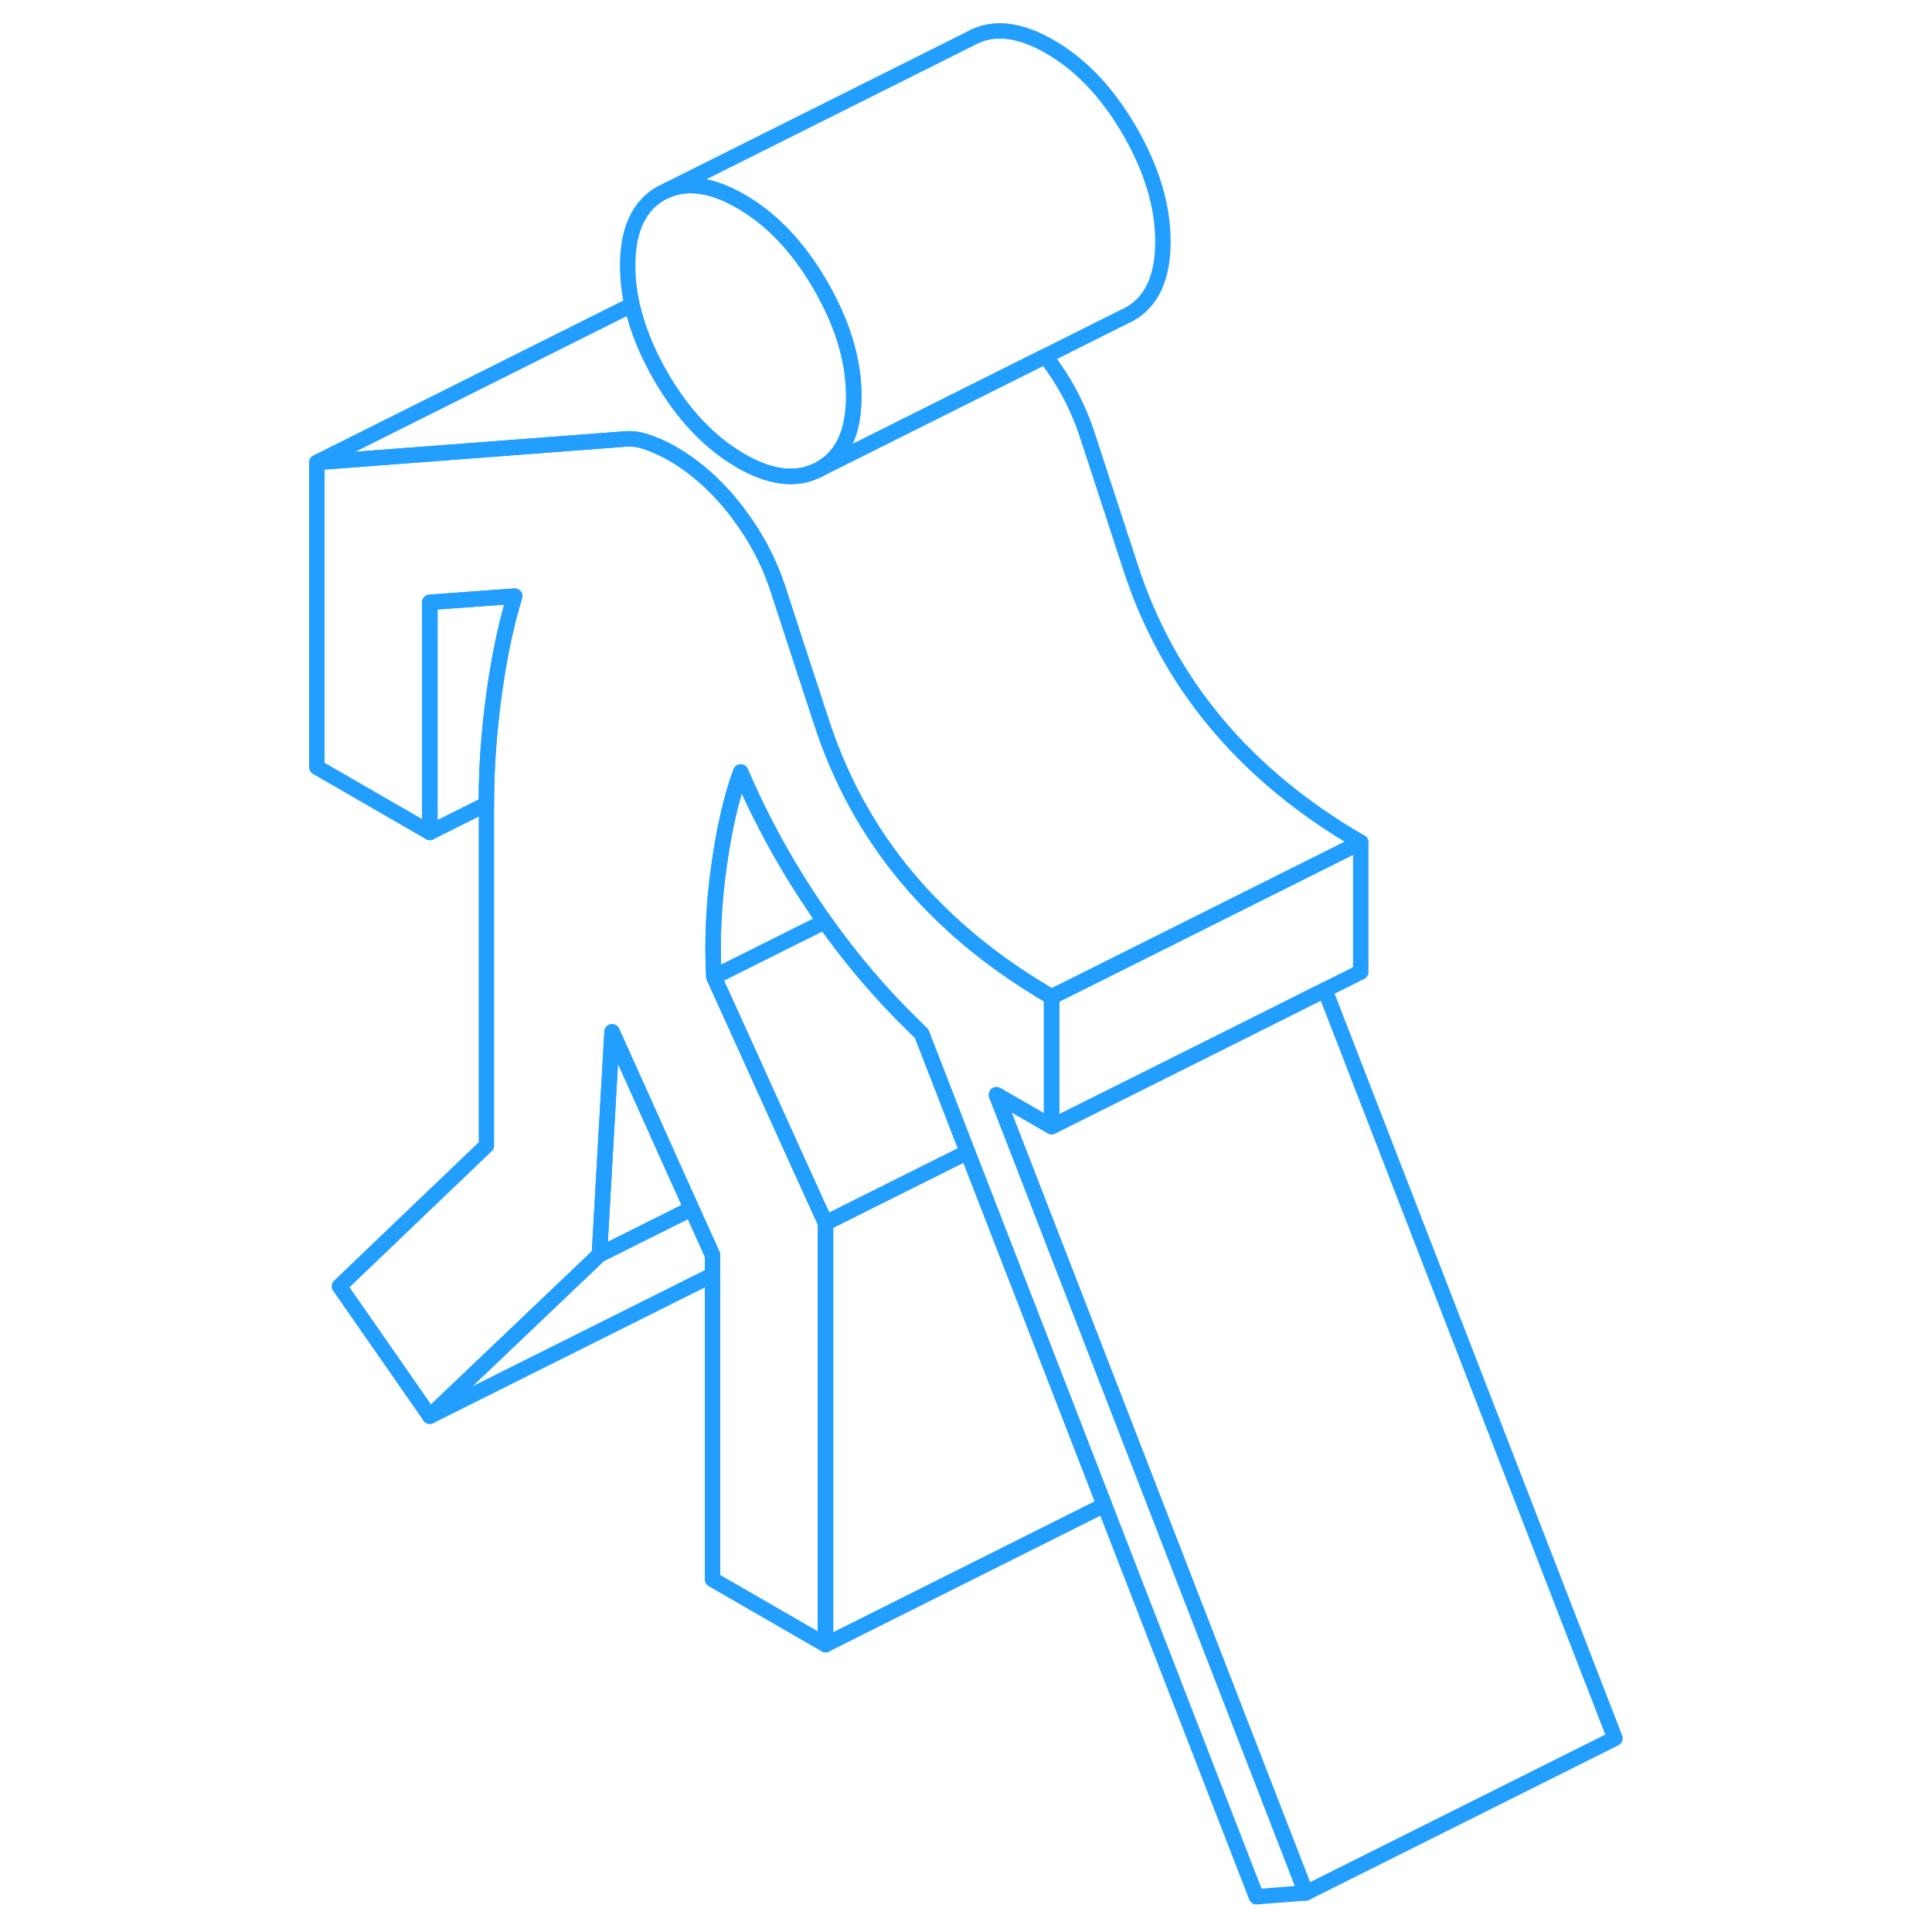 <svg width="48" height="48" viewBox="0 0 88 125" fill="none" xmlns="http://www.w3.org/2000/svg" stroke-width="1px" stroke-linecap="round" stroke-linejoin="round"><path d="M36.74 25.639C36.74 27.949 36.02 29.509 34.59 30.319C34.49 30.379 34.39 30.429 34.29 30.469C32.92 31.109 31.3 30.889 29.42 29.809C29.38 29.789 29.35 29.769 29.31 29.739C27.35 28.579 25.66 26.779 24.26 24.359C23.38 22.839 22.77 21.349 22.43 19.889C22.22 18.979 22.11 18.079 22.11 17.189C22.11 14.889 22.83 13.319 24.26 12.509L24.71 12.289C26.05 11.739 27.62 11.979 29.42 13.019C31.44 14.179 33.16 15.999 34.59 18.469C34.68 18.629 34.77 18.789 34.85 18.939C36.11 21.239 36.74 23.479 36.74 25.639Z" stroke="#229EFF" stroke-linejoin="round"/><path d="M65.99 122.47L62.79 122.72L52.96 97.38L51.91 94.68L47.6 83.56L44.1 74.54L41.13 66.88C40.94 66.7 40.75 66.51 40.56 66.32C38.49 64.3 36.59 62.07 34.86 59.63L34.5 59.12C33.97 58.35 33.46 57.57 32.97 56.78C31.63 54.61 30.45 52.34 29.42 49.95C28.81 51.63 28.34 53.68 28.01 56.11C27.67 58.54 27.56 60.91 27.69 63.21L29.58 67.37L32.96 74.84L34.01 77.15L34.91 79.13V106.41L27.6 102.19V81.2L26.25 78.2L25.01 75.45L23.84 72.85L21.1 66.76L20.28 81.18L9.31 91.63L3.46 83.22L12.97 74.12V51.78C12.97 49.61 13.14 47.31 13.47 44.88C13.81 42.45 14.25 40.35 14.8 38.57L9.31 38.97V53.86L2 49.64V29.92L21.74 28.42C21.82 28.41 21.91 28.4 22 28.4C22.41 28.37 22.85 28.43 23.3 28.58C23.85 28.76 24.43 29.02 25.04 29.37C26.5 30.22 27.84 31.41 29.06 32.95C29.15 33.06 29.23 33.17 29.31 33.29C30.41 34.74 31.23 36.31 31.8 38L32.97 41.59L34.63 46.66C35.85 50.44 37.71 53.83 40.21 56.81C40.24 56.84 40.27 56.88 40.3 56.91C40.54 57.2 40.79 57.48 41.04 57.76C41.35 58.1 41.67 58.43 42 58.76C44.14 60.92 46.66 62.83 49.54 64.5V72.89L48.54 72.31L47.6 71.77L45.97 70.83L46.87 73.15L47.6 75.03L54.91 93.89L65.99 122.47Z" stroke="#229EFF" stroke-linejoin="round"/><path d="M26.24 78.2L20.28 81.18L21.1 66.76L23.84 72.85L25 75.45L26.24 78.2Z" stroke="#229EFF" stroke-linejoin="round"/><path d="M52.95 97.379L34.91 106.41V79.129L44.1 74.54L47.6 83.559L51.91 94.68L52.95 97.379Z" stroke="#229EFF" stroke-linejoin="round"/><path d="M85.99 112.47L65.99 122.47L54.91 93.89L47.6 75.03L46.87 73.15L45.97 70.83L47.6 71.77L48.54 72.31L49.54 72.89L54.91 70.21L64.45 65.44L67.22 64.05L85.99 112.47Z" stroke="#229EFF" stroke-linejoin="round"/><path d="M69.54 54.499V62.889L67.22 64.049L64.45 65.439L54.91 70.21L49.54 72.889V64.499L52.2 63.169L61.72 58.41L69.54 54.499Z" stroke="#229EFF" stroke-linejoin="round"/><path d="M56.74 15.639C56.74 17.949 56.02 19.509 54.59 20.319L54.14 20.539L49.13 23.049L34.59 30.319C36.02 29.509 36.74 27.949 36.74 25.639C36.74 23.479 36.11 21.239 34.85 18.939C34.77 18.789 34.68 18.629 34.59 18.469C33.16 15.999 31.44 14.179 29.42 13.019C27.62 11.979 26.05 11.739 24.71 12.289L44.26 2.509C45.69 1.689 47.41 1.859 49.42 3.019C51.44 4.179 53.16 5.999 54.59 8.469C56.02 10.939 56.74 13.329 56.74 15.639Z" stroke="#229EFF" stroke-linejoin="round"/><path d="M69.54 54.499L61.72 58.409L52.21 63.169L49.54 64.499C46.66 62.829 44.14 60.919 42 58.759C41.67 58.429 41.35 58.099 41.04 57.759C40.79 57.479 40.54 57.199 40.3 56.909C40.27 56.879 40.24 56.839 40.21 56.809C37.71 53.829 35.85 50.439 34.63 46.659L32.97 41.589L31.8 37.999C31.23 36.309 30.41 34.739 29.31 33.289C29.23 33.169 29.15 33.059 29.06 32.949C27.84 31.409 26.5 30.219 25.04 29.369C24.43 29.019 23.85 28.759 23.3 28.579C22.85 28.429 22.41 28.369 22 28.399C21.91 28.399 21.82 28.409 21.74 28.419L2 29.919L22 19.919L22.43 19.889C22.77 21.349 23.38 22.839 24.26 24.359C25.66 26.779 27.35 28.579 29.31 29.739C29.35 29.769 29.38 29.789 29.42 29.809C31.3 30.889 32.92 31.109 34.29 30.469C34.39 30.429 34.49 30.379 34.59 30.319L49.13 23.049C50.32 24.569 51.2 26.219 51.8 27.999L54.63 36.659C55.85 40.439 57.71 43.829 60.21 46.809C62.71 49.789 65.82 52.349 69.54 54.499Z" stroke="#229EFF" stroke-linejoin="round"/><path d="M14.8 38.569C14.25 40.349 13.81 42.449 13.47 44.879C13.14 47.309 12.97 49.609 12.97 51.779V52.029L9.31 53.859V38.969L14.8 38.569Z" stroke="#229EFF" stroke-linejoin="round"/><path d="M27.6 81.199V82.489L9.31 91.629L20.28 81.179L26.24 78.199L27.6 81.199Z" stroke="#229EFF" stroke-linejoin="round"/><path d="M34.86 59.629L32.97 60.569L27.69 63.209C27.56 60.909 27.67 58.539 28.01 56.109C28.34 53.679 28.81 51.629 29.42 49.949C30.45 52.339 31.63 54.609 32.97 56.779C33.46 57.569 33.97 58.349 34.5 59.119L34.86 59.629Z" stroke="#229EFF" stroke-linejoin="round"/><path d="M44.1 74.539L34.91 79.129L34.01 77.149L32.96 74.839L29.58 67.369L27.69 63.209L32.97 60.569L34.86 59.629C36.59 62.069 38.49 64.299 40.56 66.319C40.75 66.509 40.94 66.699 41.13 66.879L44.1 74.539Z" stroke="#229EFF" stroke-linejoin="round"/></svg>
